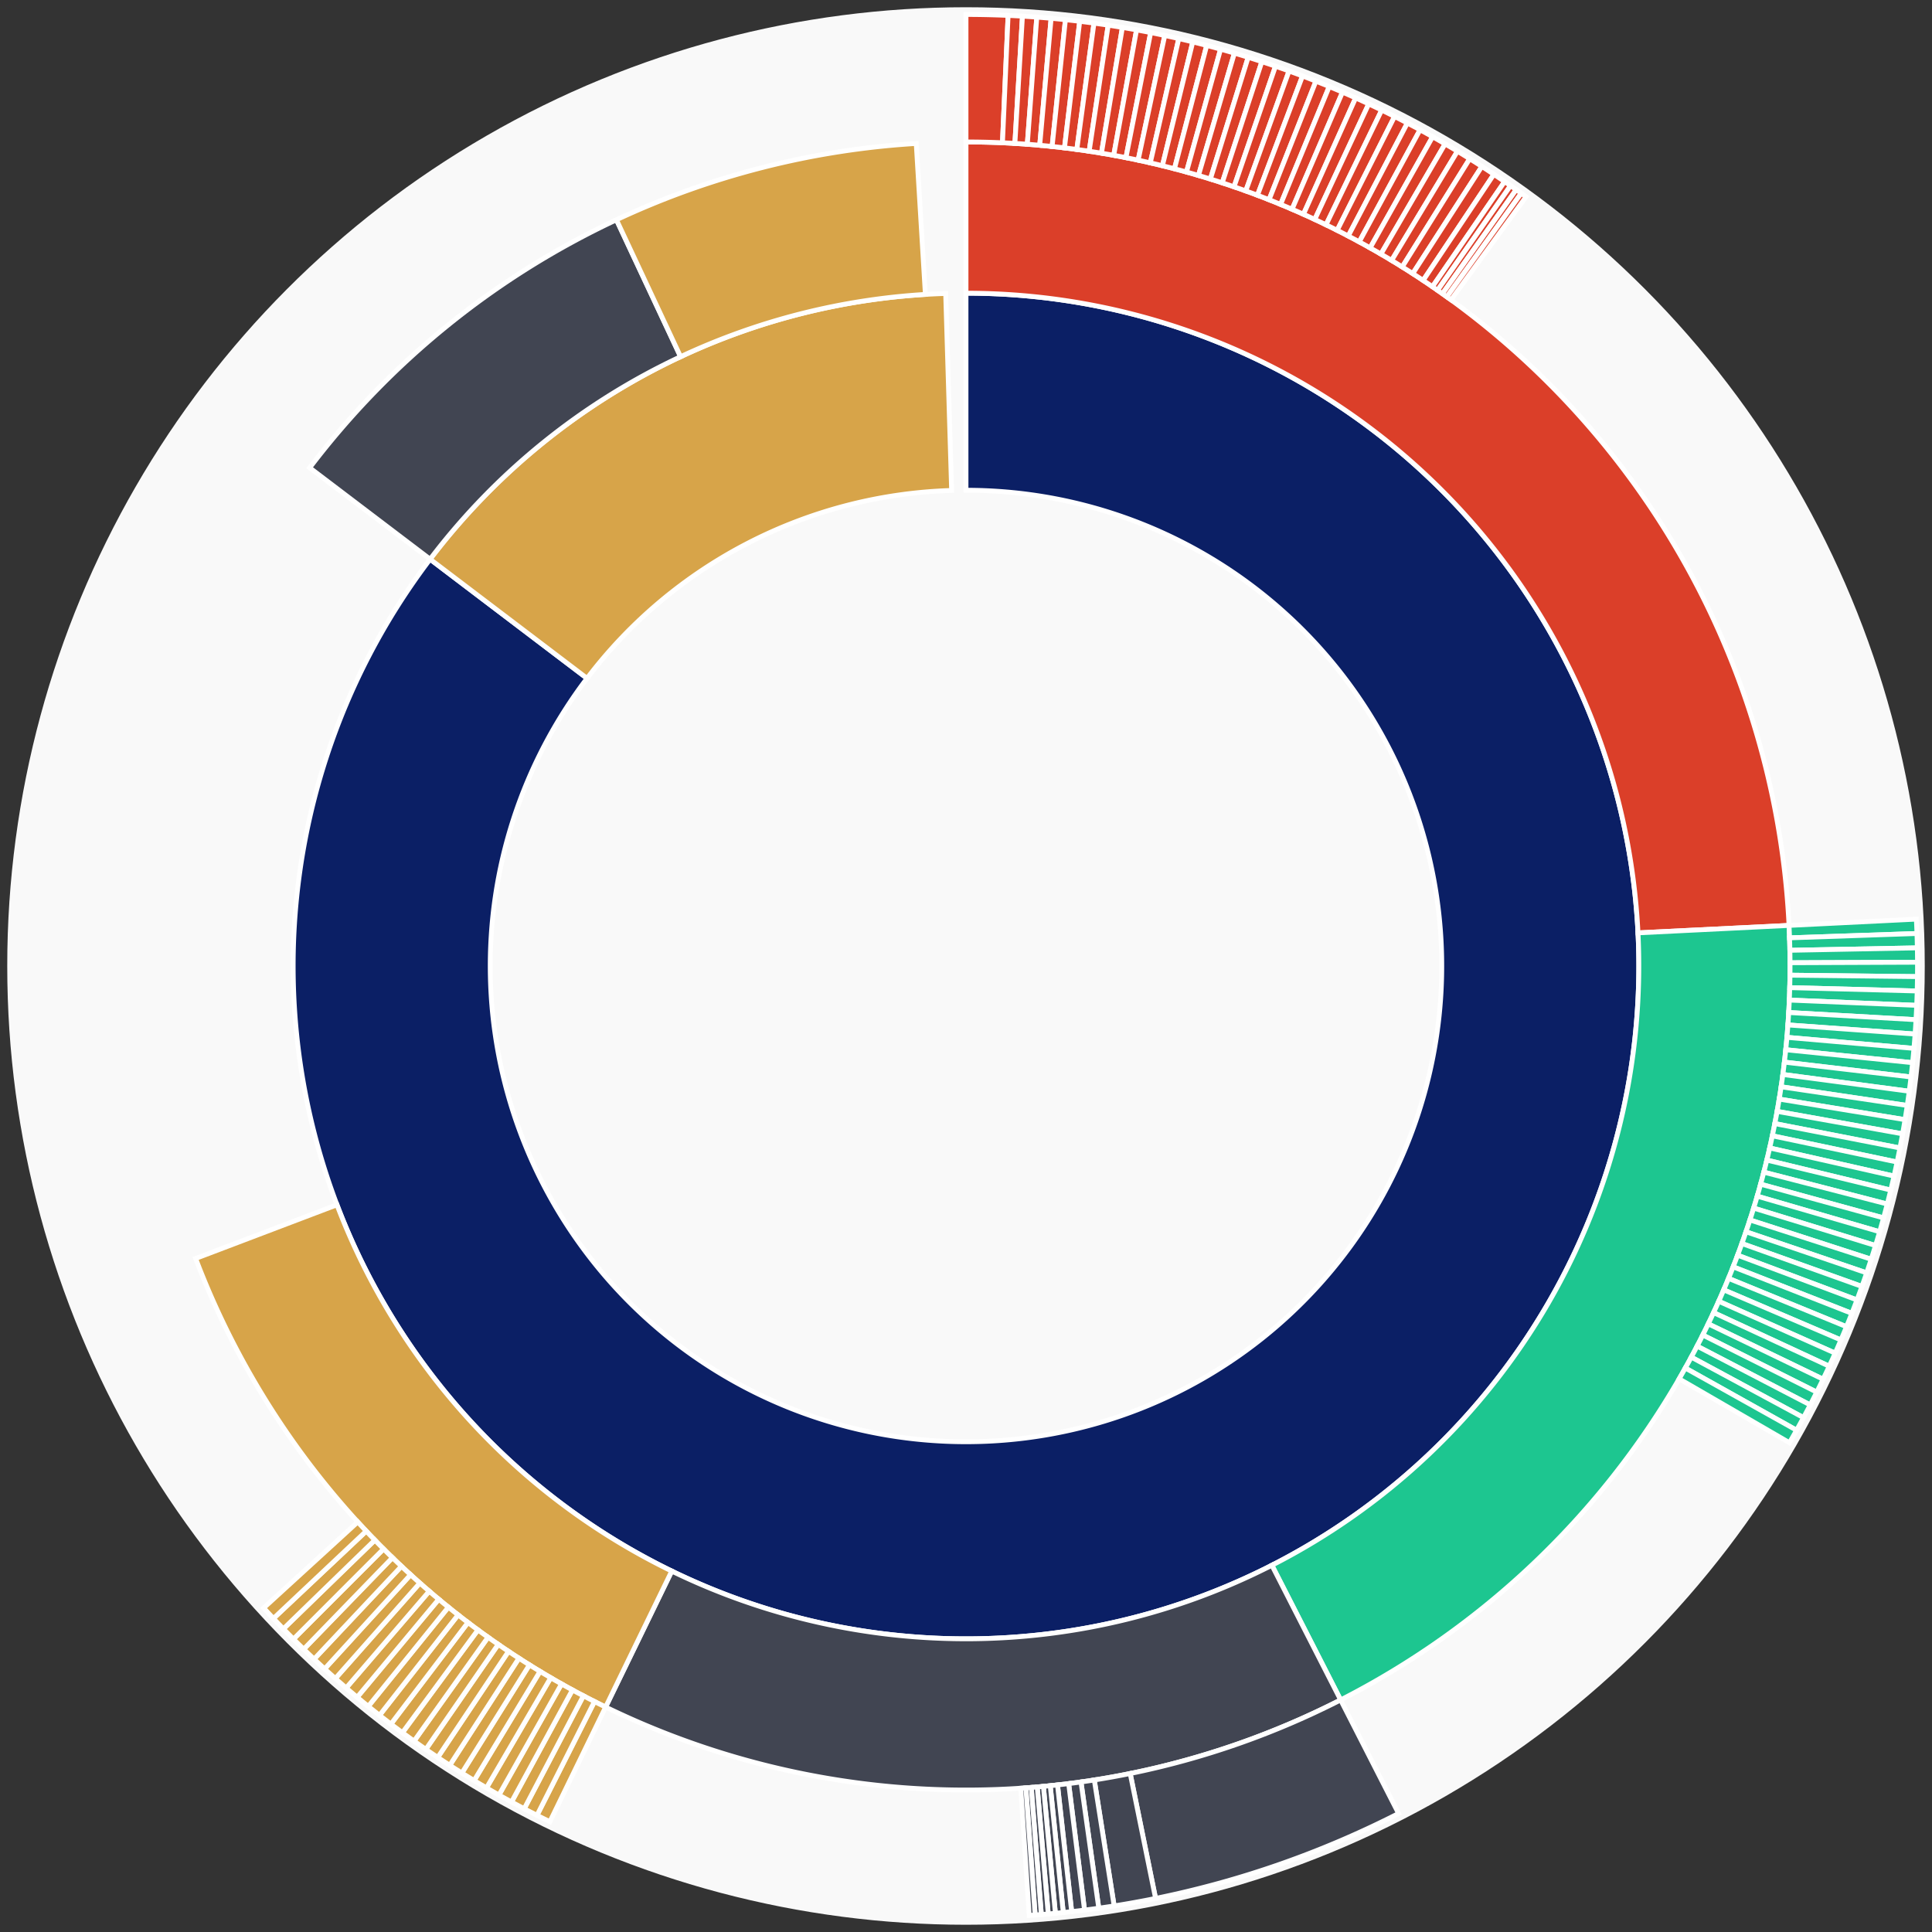 <svg xmlns="http://www.w3.org/2000/svg" width="400" height="400" id="block-7907928"><rect width="100%" height="100%" fill="#333333" stroke="none"/><g id="burst-container" transform="translate(200,200)"><circle r="197" style="fill: #f9f9f9; stroke: #f9f9f9; stroke-width: 3; opacity: 1;" id="circle-base"></circle><path display="none" d="M6.031385485800715e-15,-98.5A98.5,98.5,0,1,1,-6.031385485800715e-15,98.5A98.5,98.5,0,1,1,6.031385485800715e-15,-98.5Z" fill-rule="evenodd" id="p-type-root" style="stroke: #fff; opacity: 1;"></path><path d="M8.529667153919608e-15,-139.3A139.3,139.3,0,1,1,-110.954,-84.225L-78.456,-59.556A98.5,98.5,0,1,0,6.031385485800715e-15,-98.5Z" fill-rule="evenodd" style="fill: #0B1F65; stroke: #fff; opacity: 1;" id="p-type-data"></path><path d="M-110.954,-84.225A139.3,139.3,0,0,1,-4.208,-139.236L-2.976,-98.455A98.5,98.5,0,0,0,-78.456,-59.556Z" fill-rule="evenodd" style="fill: #D7A449; stroke: #fff; opacity: 1;" id="p-type-value"></path><path d="M1.0446666101440332e-14,-170.607A170.607,170.607,0,0,1,170.4,-8.403L139.131,-6.861A139.3,139.3,0,0,0,8.529667153919608e-15,-139.3Z" fill-rule="evenodd" style="fill: #DB3F29; stroke: #fff; opacity: 1;" id="p-type-functions"></path><path d="M170.4,-8.403A170.607,170.607,0,0,1,77.565,151.955L63.332,124.071A139.3,139.3,0,0,0,139.131,-6.861Z" fill-rule="evenodd" style="fill: #1DC690; stroke: #fff; opacity: 1;" id="p-type-logs"></path><path d="M77.565,151.955A170.607,170.607,0,0,1,-74.612,153.427L-60.92,125.273A139.3,139.3,0,0,0,63.332,124.071Z" fill-rule="evenodd" style="fill: #414552; stroke: #fff; opacity: 1;" id="p-type-ether"></path><path d="M-74.612,153.427A170.607,170.607,0,0,1,-159.499,60.554L-130.231,49.442A139.3,139.3,0,0,0,-60.92,125.273Z" fill-rule="evenodd" style="fill: #D7A449; stroke: #fff; opacity: 1;" id="p-type-tokenTransfers"></path><path d="M-135.89,-103.154A170.607,170.607,0,0,1,-72.373,-154.496L-59.093,-126.145A139.3,139.3,0,0,0,-110.954,-84.225Z" fill-rule="evenodd" style="fill: #414552; stroke: #fff; opacity: 1;" id="p-type-ether"></path><path d="M-72.373,-154.496A170.607,170.607,0,0,1,-10.303,-170.296L-8.412,-139.046A139.3,139.3,0,0,0,-59.093,-126.145Z" fill-rule="evenodd" style="fill: #D7A449; stroke: #fff; opacity: 1;" id="p-type-tokenTransfers"></path><path d="M1.206277097160143e-14,-197A197,197,0,0,1,8.717,-196.807L7.549,-170.44A170.607,170.607,0,0,0,1.0446666101440332e-14,-170.607Z" fill-rule="evenodd" style="fill: #DB3F29; stroke: #fff; opacity: 1;" id="p-type-functions"></path><path d="M8.717,-196.807A197,197,0,0,1,11.689,-196.653L10.123,-170.306A170.607,170.607,0,0,0,7.549,-170.44Z" fill-rule="evenodd" style="fill: #DB3F29; stroke: #fff; opacity: 1;" id="p-type-functions"></path><path d="M11.689,-196.653A197,197,0,0,1,14.658,-196.454L12.694,-170.134A170.607,170.607,0,0,0,10.123,-170.306Z" fill-rule="evenodd" style="fill: #DB3F29; stroke: #fff; opacity: 1;" id="p-type-functions"></path><path d="M14.658,-196.454A197,197,0,0,1,17.624,-196.21L15.263,-169.923A170.607,170.607,0,0,0,12.694,-170.134Z" fill-rule="evenodd" style="fill: #DB3F29; stroke: #fff; opacity: 1;" id="p-type-functions"></path><path d="M17.624,-196.21A197,197,0,0,1,20.586,-195.921L17.828,-169.673A170.607,170.607,0,0,0,15.263,-169.923Z" fill-rule="evenodd" style="fill: #DB3F29; stroke: #fff; opacity: 1;" id="p-type-functions"></path><path d="M20.586,-195.921A197,197,0,0,1,23.543,-195.588L20.389,-169.384A170.607,170.607,0,0,0,17.828,-169.673Z" fill-rule="evenodd" style="fill: #DB3F29; stroke: #fff; opacity: 1;" id="p-type-functions"></path><path d="M23.543,-195.588A197,197,0,0,1,26.495,-195.21L22.945,-169.057A170.607,170.607,0,0,0,20.389,-169.384Z" fill-rule="evenodd" style="fill: #DB3F29; stroke: #fff; opacity: 1;" id="p-type-functions"></path><path d="M26.495,-195.21A197,197,0,0,1,29.441,-194.788L25.497,-168.691A170.607,170.607,0,0,0,22.945,-169.057Z" fill-rule="evenodd" style="fill: #DB3F29; stroke: #fff; opacity: 1;" id="p-type-functions"></path><path d="M29.441,-194.788A197,197,0,0,1,32.38,-194.321L28.042,-168.287A170.607,170.607,0,0,0,25.497,-168.691Z" fill-rule="evenodd" style="fill: #DB3F29; stroke: #fff; opacity: 1;" id="p-type-functions"></path><path d="M32.38,-194.321A197,197,0,0,1,35.312,-193.809L30.581,-167.844A170.607,170.607,0,0,0,28.042,-168.287Z" fill-rule="evenodd" style="fill: #DB3F29; stroke: #fff; opacity: 1;" id="p-type-functions"></path><path d="M35.312,-193.809A197,197,0,0,1,38.235,-193.254L33.113,-167.363A170.607,170.607,0,0,0,30.581,-167.844Z" fill-rule="evenodd" style="fill: #DB3F29; stroke: #fff; opacity: 1;" id="p-type-functions"></path><path d="M38.235,-193.254A197,197,0,0,1,41.15,-192.654L35.637,-166.843A170.607,170.607,0,0,0,33.113,-167.363Z" fill-rule="evenodd" style="fill: #DB3F29; stroke: #fff; opacity: 1;" id="p-type-functions"></path><path d="M41.15,-192.654A197,197,0,0,1,44.056,-192.011L38.153,-166.286A170.607,170.607,0,0,0,35.637,-166.843Z" fill-rule="evenodd" style="fill: #DB3F29; stroke: #fff; opacity: 1;" id="p-type-functions"></path><path d="M44.056,-192.011A197,197,0,0,1,46.951,-191.323L40.661,-165.691A170.607,170.607,0,0,0,38.153,-166.286Z" fill-rule="evenodd" style="fill: #DB3F29; stroke: #fff; opacity: 1;" id="p-type-functions"></path><path d="M46.951,-191.323A197,197,0,0,1,49.836,-190.592L43.159,-165.058A170.607,170.607,0,0,0,40.661,-165.691Z" fill-rule="evenodd" style="fill: #DB3F29; stroke: #fff; opacity: 1;" id="p-type-functions"></path><path d="M49.836,-190.592A197,197,0,0,1,52.709,-189.818L45.648,-164.387A170.607,170.607,0,0,0,43.159,-165.058Z" fill-rule="evenodd" style="fill: #DB3F29; stroke: #fff; opacity: 1;" id="p-type-functions"></path><path d="M52.709,-189.818A197,197,0,0,1,55.571,-189L48.126,-163.679A170.607,170.607,0,0,0,45.648,-164.387Z" fill-rule="evenodd" style="fill: #DB3F29; stroke: #fff; opacity: 1;" id="p-type-functions"></path><path d="M55.571,-189A197,197,0,0,1,58.42,-188.139L50.593,-162.933A170.607,170.607,0,0,0,48.126,-163.679Z" fill-rule="evenodd" style="fill: #DB3F29; stroke: #fff; opacity: 1;" id="p-type-functions"></path><path d="M58.42,-188.139A197,197,0,0,1,61.255,-187.235L53.048,-162.15A170.607,170.607,0,0,0,50.593,-162.933Z" fill-rule="evenodd" style="fill: #DB3F29; stroke: #fff; opacity: 1;" id="p-type-functions"></path><path d="M61.255,-187.235A197,197,0,0,1,64.076,-186.288L55.492,-161.33A170.607,170.607,0,0,0,53.048,-162.15Z" fill-rule="evenodd" style="fill: #DB3F29; stroke: #fff; opacity: 1;" id="p-type-functions"></path><path d="M64.076,-186.288A197,197,0,0,1,66.883,-185.299L57.922,-160.474A170.607,170.607,0,0,0,55.492,-161.33Z" fill-rule="evenodd" style="fill: #DB3F29; stroke: #fff; opacity: 1;" id="p-type-functions"></path><path d="M66.883,-185.299A197,197,0,0,1,69.674,-184.267L60.34,-159.58A170.607,170.607,0,0,0,57.922,-160.474Z" fill-rule="evenodd" style="fill: #DB3F29; stroke: #fff; opacity: 1;" id="p-type-functions"></path><path d="M69.674,-184.267A197,197,0,0,1,72.45,-183.194L62.744,-158.651A170.607,170.607,0,0,0,60.34,-159.58Z" fill-rule="evenodd" style="fill: #DB3F29; stroke: #fff; opacity: 1;" id="p-type-functions"></path><path d="M72.45,-183.194A197,197,0,0,1,75.209,-182.079L65.133,-157.685A170.607,170.607,0,0,0,62.744,-158.651Z" fill-rule="evenodd" style="fill: #DB3F29; stroke: #fff; opacity: 1;" id="p-type-functions"></path><path d="M75.209,-182.079A197,197,0,0,1,77.951,-180.922L67.508,-156.683A170.607,170.607,0,0,0,65.133,-157.685Z" fill-rule="evenodd" style="fill: #DB3F29; stroke: #fff; opacity: 1;" id="p-type-functions"></path><path d="M77.951,-180.922A197,197,0,0,1,80.675,-179.723L69.867,-155.645A170.607,170.607,0,0,0,67.508,-156.683Z" fill-rule="evenodd" style="fill: #DB3F29; stroke: #fff; opacity: 1;" id="p-type-functions"></path><path d="M80.675,-179.723A197,197,0,0,1,83.381,-178.484L72.21,-154.572A170.607,170.607,0,0,0,69.867,-155.645Z" fill-rule="evenodd" style="fill: #DB3F29; stroke: #fff; opacity: 1;" id="p-type-functions"></path><path d="M83.381,-178.484A197,197,0,0,1,86.067,-177.204L74.537,-153.463A170.607,170.607,0,0,0,72.21,-154.572Z" fill-rule="evenodd" style="fill: #DB3F29; stroke: #fff; opacity: 1;" id="p-type-functions"></path><path d="M86.067,-177.204A197,197,0,0,1,88.734,-175.884L76.846,-152.32A170.607,170.607,0,0,0,74.537,-153.463Z" fill-rule="evenodd" style="fill: #DB3F29; stroke: #fff; opacity: 1;" id="p-type-functions"></path><path d="M88.734,-175.884A197,197,0,0,1,91.381,-174.524L79.139,-151.142A170.607,170.607,0,0,0,76.846,-152.32Z" fill-rule="evenodd" style="fill: #DB3F29; stroke: #fff; opacity: 1;" id="p-type-functions"></path><path d="M91.381,-174.524A197,197,0,0,1,94.007,-173.123L81.413,-149.929A170.607,170.607,0,0,0,79.139,-151.142Z" fill-rule="evenodd" style="fill: #DB3F29; stroke: #fff; opacity: 1;" id="p-type-functions"></path><path d="M94.007,-173.123A197,197,0,0,1,96.612,-171.683L83.668,-148.682A170.607,170.607,0,0,0,81.413,-149.929Z" fill-rule="evenodd" style="fill: #DB3F29; stroke: #fff; opacity: 1;" id="p-type-functions"></path><path d="M96.612,-171.683A197,197,0,0,1,99.194,-170.204L85.905,-147.401A170.607,170.607,0,0,0,83.668,-148.682Z" fill-rule="evenodd" style="fill: #DB3F29; stroke: #fff; opacity: 1;" id="p-type-functions"></path><path d="M99.194,-170.204A197,197,0,0,1,101.754,-168.687L88.121,-146.087A170.607,170.607,0,0,0,85.905,-147.401Z" fill-rule="evenodd" style="fill: #DB3F29; stroke: #fff; opacity: 1;" id="p-type-functions"></path><path d="M101.754,-168.687A197,197,0,0,1,104.29,-167.13L90.318,-144.739A170.607,170.607,0,0,0,88.121,-146.087Z" fill-rule="evenodd" style="fill: #DB3F29; stroke: #fff; opacity: 1;" id="p-type-functions"></path><path d="M104.29,-167.13A197,197,0,0,1,106.803,-165.536L92.494,-143.358A170.607,170.607,0,0,0,90.318,-144.739Z" fill-rule="evenodd" style="fill: #DB3F29; stroke: #fff; opacity: 1;" id="p-type-functions"></path><path d="M106.803,-165.536A197,197,0,0,1,109.291,-163.904L94.648,-141.945A170.607,170.607,0,0,0,92.494,-143.358Z" fill-rule="evenodd" style="fill: #DB3F29; stroke: #fff; opacity: 1;" id="p-type-functions"></path><path d="M109.291,-163.904A197,197,0,0,1,111.515,-162.399L96.575,-140.642A170.607,170.607,0,0,0,94.648,-141.945Z" fill-rule="evenodd" style="fill: #DB3F29; stroke: #fff; opacity: 1;" id="p-type-functions"></path><path d="M111.515,-162.399A197,197,0,0,1,112.738,-161.552L97.634,-139.908A170.607,170.607,0,0,0,96.575,-140.642Z" fill-rule="evenodd" style="fill: #DB3F29; stroke: #fff; opacity: 1;" id="p-type-functions"></path><path d="M112.738,-161.552A197,197,0,0,1,113.91,-160.728L98.649,-139.195A170.607,170.607,0,0,0,97.634,-139.908Z" fill-rule="evenodd" style="fill: #DB3F29; stroke: #fff; opacity: 1;" id="p-type-functions"></path><path d="M113.91,-160.728A197,197,0,0,1,114.957,-159.981L99.556,-138.547A170.607,170.607,0,0,0,98.649,-139.195Z" fill-rule="evenodd" style="fill: #DB3F29; stroke: #fff; opacity: 1;" id="p-type-functions"></path><path d="M114.957,-159.981A197,197,0,0,1,115.953,-159.261L100.418,-137.924A170.607,170.607,0,0,0,99.556,-138.547Z" fill-rule="evenodd" style="fill: #DB3F29; stroke: #fff; opacity: 1;" id="p-type-functions"></path><path d="M196.761,-9.703A197,197,0,0,1,196.885,-6.729L170.507,-5.828A170.607,170.607,0,0,0,170.4,-8.403Z" fill-rule="evenodd" style="fill: #1DC690; stroke: #fff; opacity: 1;" id="p-type-logs"></path><path d="M196.885,-6.729A197,197,0,0,1,196.964,-3.754L170.576,-3.251A170.607,170.607,0,0,0,170.507,-5.828Z" fill-rule="evenodd" style="fill: #1DC690; stroke: #fff; opacity: 1;" id="p-type-logs"></path><path d="M196.964,-3.754A197,197,0,0,1,196.998,-0.779L170.606,-0.674A170.607,170.607,0,0,0,170.576,-3.251Z" fill-rule="evenodd" style="fill: #1DC690; stroke: #fff; opacity: 1;" id="p-type-logs"></path><path d="M196.998,-0.779A197,197,0,0,1,196.988,2.197L170.596,1.903A170.607,170.607,0,0,0,170.606,-0.674Z" fill-rule="evenodd" style="fill: #1DC690; stroke: #fff; opacity: 1;" id="p-type-logs"></path><path d="M196.988,2.197A197,197,0,0,1,196.932,5.173L170.548,4.48A170.607,170.607,0,0,0,170.596,1.903Z" fill-rule="evenodd" style="fill: #1DC690; stroke: #fff; opacity: 1;" id="p-type-logs"></path><path d="M196.932,5.173A197,197,0,0,1,196.831,8.147L170.461,7.056A170.607,170.607,0,0,0,170.548,4.48Z" fill-rule="evenodd" style="fill: #1DC690; stroke: #fff; opacity: 1;" id="p-type-logs"></path><path d="M196.831,8.147A197,197,0,0,1,196.686,11.119L170.335,9.63A170.607,170.607,0,0,0,170.461,7.056Z" fill-rule="evenodd" style="fill: #1DC690; stroke: #fff; opacity: 1;" id="p-type-logs"></path><path d="M196.686,11.119A197,197,0,0,1,196.496,14.089L170.17,12.202A170.607,170.607,0,0,0,170.335,9.63Z" fill-rule="evenodd" style="fill: #1DC690; stroke: #fff; opacity: 1;" id="p-type-logs"></path><path d="M196.496,14.089A197,197,0,0,1,196.26,17.056L169.966,14.771A170.607,170.607,0,0,0,170.17,12.202Z" fill-rule="evenodd" style="fill: #1DC690; stroke: #fff; opacity: 1;" id="p-type-logs"></path><path d="M196.26,17.056A197,197,0,0,1,195.98,20.019L169.724,17.337A170.607,170.607,0,0,0,169.966,14.771Z" fill-rule="evenodd" style="fill: #1DC690; stroke: #fff; opacity: 1;" id="p-type-logs"></path><path d="M195.98,20.019A197,197,0,0,1,195.655,22.977L169.443,19.899A170.607,170.607,0,0,0,169.724,17.337Z" fill-rule="evenodd" style="fill: #1DC690; stroke: #fff; opacity: 1;" id="p-type-logs"></path><path d="M195.655,22.977A197,197,0,0,1,195.286,25.93L169.123,22.456A170.607,170.607,0,0,0,169.443,19.899Z" fill-rule="evenodd" style="fill: #1DC690; stroke: #fff; opacity: 1;" id="p-type-logs"></path><path d="M195.286,25.93A197,197,0,0,1,194.872,28.877L168.764,25.008A170.607,170.607,0,0,0,169.123,22.456Z" fill-rule="evenodd" style="fill: #1DC690; stroke: #fff; opacity: 1;" id="p-type-logs"></path><path d="M194.872,28.877A197,197,0,0,1,194.414,31.817L168.367,27.555A170.607,170.607,0,0,0,168.764,25.008Z" fill-rule="evenodd" style="fill: #1DC690; stroke: #fff; opacity: 1;" id="p-type-logs"></path><path d="M194.414,31.817A197,197,0,0,1,193.911,34.75L167.932,30.095A170.607,170.607,0,0,0,168.367,27.555Z" fill-rule="evenodd" style="fill: #1DC690; stroke: #fff; opacity: 1;" id="p-type-logs"></path><path d="M193.911,34.75A197,197,0,0,1,193.364,37.676L167.458,32.628A170.607,170.607,0,0,0,167.932,30.095Z" fill-rule="evenodd" style="fill: #1DC690; stroke: #fff; opacity: 1;" id="p-type-logs"></path><path d="M193.364,37.676A197,197,0,0,1,192.773,40.592L166.946,35.154A170.607,170.607,0,0,0,167.458,32.628Z" fill-rule="evenodd" style="fill: #1DC690; stroke: #fff; opacity: 1;" id="p-type-logs"></path><path d="M192.773,40.592A197,197,0,0,1,192.137,43.5L166.396,37.672A170.607,170.607,0,0,0,166.946,35.154Z" fill-rule="evenodd" style="fill: #1DC690; stroke: #fff; opacity: 1;" id="p-type-logs"></path><path d="M192.137,43.5A197,197,0,0,1,191.458,46.397L165.808,40.181A170.607,170.607,0,0,0,166.396,37.672Z" fill-rule="evenodd" style="fill: #1DC690; stroke: #fff; opacity: 1;" id="p-type-logs"></path><path d="M191.458,46.397A197,197,0,0,1,190.736,49.284L165.182,42.681A170.607,170.607,0,0,0,165.808,40.181Z" fill-rule="evenodd" style="fill: #1DC690; stroke: #fff; opacity: 1;" id="p-type-logs"></path><path d="M190.736,49.284A197,197,0,0,1,189.969,52.16L164.518,45.172A170.607,170.607,0,0,0,165.182,42.681Z" fill-rule="evenodd" style="fill: #1DC690; stroke: #fff; opacity: 1;" id="p-type-logs"></path><path d="M189.969,52.16A197,197,0,0,1,189.16,55.023L163.817,47.652A170.607,170.607,0,0,0,164.518,45.172Z" fill-rule="evenodd" style="fill: #1DC690; stroke: #fff; opacity: 1;" id="p-type-logs"></path><path d="M189.16,55.023A197,197,0,0,1,188.307,57.875L163.079,50.121A170.607,170.607,0,0,0,163.817,47.652Z" fill-rule="evenodd" style="fill: #1DC690; stroke: #fff; opacity: 1;" id="p-type-logs"></path><path d="M188.307,57.875A197,197,0,0,1,187.411,60.713L162.303,52.579A170.607,170.607,0,0,0,163.079,50.121Z" fill-rule="evenodd" style="fill: #1DC690; stroke: #fff; opacity: 1;" id="p-type-logs"></path><path d="M187.411,60.713A197,197,0,0,1,186.473,63.537L161.49,55.024A170.607,170.607,0,0,0,162.303,52.579Z" fill-rule="evenodd" style="fill: #1DC690; stroke: #fff; opacity: 1;" id="p-type-logs"></path><path d="M186.473,63.537A197,197,0,0,1,185.492,66.346L160.641,57.458A170.607,170.607,0,0,0,161.49,55.024Z" fill-rule="evenodd" style="fill: #1DC690; stroke: #fff; opacity: 1;" id="p-type-logs"></path><path d="M185.492,66.346A197,197,0,0,1,184.468,69.141L159.754,59.878A170.607,170.607,0,0,0,160.641,57.458Z" fill-rule="evenodd" style="fill: #1DC690; stroke: #fff; opacity: 1;" id="p-type-logs"></path><path d="M184.468,69.141A197,197,0,0,1,183.403,71.919L158.832,62.284A170.607,170.607,0,0,0,159.754,59.878Z" fill-rule="evenodd" style="fill: #1DC690; stroke: #fff; opacity: 1;" id="p-type-logs"></path><path d="M183.403,71.919A197,197,0,0,1,182.296,74.682L157.873,64.676A170.607,170.607,0,0,0,158.832,62.284Z" fill-rule="evenodd" style="fill: #1DC690; stroke: #fff; opacity: 1;" id="p-type-logs"></path><path d="M182.296,74.682A197,197,0,0,1,181.147,77.427L156.878,67.054A170.607,170.607,0,0,0,157.873,64.676Z" fill-rule="evenodd" style="fill: #1DC690; stroke: #fff; opacity: 1;" id="p-type-logs"></path><path d="M181.147,77.427A197,197,0,0,1,179.956,80.154L155.847,69.416A170.607,170.607,0,0,0,156.878,67.054Z" fill-rule="evenodd" style="fill: #1DC690; stroke: #fff; opacity: 1;" id="p-type-logs"></path><path d="M179.956,80.154A197,197,0,0,1,178.725,82.864L154.78,71.762A170.607,170.607,0,0,0,155.847,69.416Z" fill-rule="evenodd" style="fill: #1DC690; stroke: #fff; opacity: 1;" id="p-type-logs"></path><path d="M178.725,82.864A197,197,0,0,1,177.453,85.554L153.679,74.092A170.607,170.607,0,0,0,154.78,71.762Z" fill-rule="evenodd" style="fill: #1DC690; stroke: #fff; opacity: 1;" id="p-type-logs"></path><path d="M177.453,85.554A197,197,0,0,1,176.14,88.225L152.542,76.405A170.607,170.607,0,0,0,153.679,74.092Z" fill-rule="evenodd" style="fill: #1DC690; stroke: #fff; opacity: 1;" id="p-type-logs"></path><path d="M176.14,88.225A197,197,0,0,1,174.787,90.876L151.37,78.701A170.607,170.607,0,0,0,152.542,76.405Z" fill-rule="evenodd" style="fill: #1DC690; stroke: #fff; opacity: 1;" id="p-type-logs"></path><path d="M174.787,90.876A197,197,0,0,1,173.395,93.506L150.164,80.978A170.607,170.607,0,0,0,151.37,78.701Z" fill-rule="evenodd" style="fill: #1DC690; stroke: #fff; opacity: 1;" id="p-type-logs"></path><path d="M173.395,93.506A197,197,0,0,1,171.962,96.114L148.924,83.237A170.607,170.607,0,0,0,150.164,80.978Z" fill-rule="evenodd" style="fill: #1DC690; stroke: #fff; opacity: 1;" id="p-type-logs"></path><path d="M171.962,96.114A197,197,0,0,1,170.491,98.701L147.649,85.477A170.607,170.607,0,0,0,148.924,83.237Z" fill-rule="evenodd" style="fill: #1DC690; stroke: #fff; opacity: 1;" id="p-type-logs"></path><path d="M89.565,175.463A197,197,0,0,1,39.253,193.05L33.994,167.186A170.607,170.607,0,0,0,77.565,151.955Z" fill-rule="evenodd" style="fill: #414552; stroke: #fff; opacity: 1;" id="p-type-ether"></path><path d="M39.253,193.05A197,197,0,0,1,30.673,194.598L26.563,168.526A170.607,170.607,0,0,0,33.994,167.186Z" fill-rule="evenodd" style="fill: #414552; stroke: #fff; opacity: 1;" id="p-type-ether"></path><path d="M30.673,194.598A197,197,0,0,1,27.492,195.072L23.809,168.937A170.607,170.607,0,0,0,26.563,168.526Z" fill-rule="evenodd" style="fill: #414552; stroke: #fff; opacity: 1;" id="p-type-ether"></path><path d="M27.492,195.072A197,197,0,0,1,24.544,195.465L21.255,169.278A170.607,170.607,0,0,0,23.809,168.937Z" fill-rule="evenodd" style="fill: #414552; stroke: #fff; opacity: 1;" id="p-type-ether"></path><path d="M24.544,195.465A197,197,0,0,1,21.877,195.782L18.946,169.552A170.607,170.607,0,0,0,21.255,169.278Z" fill-rule="evenodd" style="fill: #414552; stroke: #fff; opacity: 1;" id="p-type-ether"></path><path d="M21.877,195.782A197,197,0,0,1,20.137,195.968L17.439,169.713A170.607,170.607,0,0,0,18.946,169.552Z" fill-rule="evenodd" style="fill: #414552; stroke: #fff; opacity: 1;" id="p-type-ether"></path><path d="M20.137,195.968A197,197,0,0,1,18.508,196.129L16.028,169.852A170.607,170.607,0,0,0,17.439,169.713Z" fill-rule="evenodd" style="fill: #414552; stroke: #fff; opacity: 1;" id="p-type-ether"></path><path d="M18.508,196.129A197,197,0,0,1,17.026,196.263L14.745,169.969A170.607,170.607,0,0,0,16.028,169.852Z" fill-rule="evenodd" style="fill: #414552; stroke: #fff; opacity: 1;" id="p-type-ether"></path><path d="M17.026,196.263A197,197,0,0,1,15.598,196.381L13.509,170.071A170.607,170.607,0,0,0,14.745,169.969Z" fill-rule="evenodd" style="fill: #414552; stroke: #fff; opacity: 1;" id="p-type-ether"></path><path d="M15.598,196.381A197,197,0,0,1,14.316,196.479L12.398,170.156A170.607,170.607,0,0,0,13.509,170.071Z" fill-rule="evenodd" style="fill: #414552; stroke: #fff; opacity: 1;" id="p-type-ether"></path><path d="M14.316,196.479A197,197,0,0,1,13.09,196.565L11.336,170.23A170.607,170.607,0,0,0,12.398,170.156Z" fill-rule="evenodd" style="fill: #414552; stroke: #fff; opacity: 1;" id="p-type-ether"></path><path d="M-86.154,177.162A197,197,0,0,1,-88.821,175.841L-76.921,152.282A170.607,170.607,0,0,0,-74.612,153.427Z" fill-rule="evenodd" style="fill: #D7A449; stroke: #fff; opacity: 1;" id="p-type-tokenTransfers"></path><path d="M-88.821,175.841A197,197,0,0,1,-91.467,174.479L-79.212,151.103A170.607,170.607,0,0,0,-76.921,152.282Z" fill-rule="evenodd" style="fill: #D7A449; stroke: #fff; opacity: 1;" id="p-type-tokenTransfers"></path><path d="M-91.467,174.479A197,197,0,0,1,-94.092,173.077L-81.486,149.889A170.607,170.607,0,0,0,-79.212,151.103Z" fill-rule="evenodd" style="fill: #D7A449; stroke: #fff; opacity: 1;" id="p-type-tokenTransfers"></path><path d="M-94.092,173.077A197,197,0,0,1,-96.696,171.636L-83.741,148.641A170.607,170.607,0,0,0,-81.486,149.889Z" fill-rule="evenodd" style="fill: #D7A449; stroke: #fff; opacity: 1;" id="p-type-tokenTransfers"></path><path d="M-96.696,171.636A197,197,0,0,1,-99.277,170.156L-85.977,147.359A170.607,170.607,0,0,0,-83.741,148.641Z" fill-rule="evenodd" style="fill: #D7A449; stroke: #fff; opacity: 1;" id="p-type-tokenTransfers"></path><path d="M-99.277,170.156A197,197,0,0,1,-101.836,168.637L-88.193,146.044A170.607,170.607,0,0,0,-85.977,147.359Z" fill-rule="evenodd" style="fill: #D7A449; stroke: #fff; opacity: 1;" id="p-type-tokenTransfers"></path><path d="M-101.836,168.637A197,197,0,0,1,-104.372,167.079L-90.389,144.695A170.607,170.607,0,0,0,-88.193,146.044Z" fill-rule="evenodd" style="fill: #D7A449; stroke: #fff; opacity: 1;" id="p-type-tokenTransfers"></path><path d="M-104.372,167.079A197,197,0,0,1,-106.884,165.483L-92.564,143.313A170.607,170.607,0,0,0,-90.389,144.695Z" fill-rule="evenodd" style="fill: #D7A449; stroke: #fff; opacity: 1;" id="p-type-tokenTransfers"></path><path d="M-106.884,165.483A197,197,0,0,1,-109.372,163.85L-94.719,141.898A170.607,170.607,0,0,0,-92.564,143.313Z" fill-rule="evenodd" style="fill: #D7A449; stroke: #fff; opacity: 1;" id="p-type-tokenTransfers"></path><path d="M-109.372,163.85A197,197,0,0,1,-111.834,162.179L-96.851,140.451A170.607,170.607,0,0,0,-94.719,141.898Z" fill-rule="evenodd" style="fill: #D7A449; stroke: #fff; opacity: 1;" id="p-type-tokenTransfers"></path><path d="M-111.834,162.179A197,197,0,0,1,-114.272,160.471L-98.962,138.972A170.607,170.607,0,0,0,-96.851,140.451Z" fill-rule="evenodd" style="fill: #D7A449; stroke: #fff; opacity: 1;" id="p-type-tokenTransfers"></path><path d="M-114.272,160.471A197,197,0,0,1,-116.683,158.727L-101.05,137.461A170.607,170.607,0,0,0,-98.962,138.972Z" fill-rule="evenodd" style="fill: #D7A449; stroke: #fff; opacity: 1;" id="p-type-tokenTransfers"></path><path d="M-116.683,158.727A197,197,0,0,1,-119.067,156.946L-103.115,135.919A170.607,170.607,0,0,0,-101.05,137.461Z" fill-rule="evenodd" style="fill: #D7A449; stroke: #fff; opacity: 1;" id="p-type-tokenTransfers"></path><path d="M-119.067,156.946A197,197,0,0,1,-121.424,155.13L-105.156,134.346A170.607,170.607,0,0,0,-103.115,135.919Z" fill-rule="evenodd" style="fill: #D7A449; stroke: #fff; opacity: 1;" id="p-type-tokenTransfers"></path><path d="M-121.424,155.13A197,197,0,0,1,-123.754,153.278L-107.174,132.742A170.607,170.607,0,0,0,-105.156,134.346Z" fill-rule="evenodd" style="fill: #D7A449; stroke: #fff; opacity: 1;" id="p-type-tokenTransfers"></path><path d="M-123.754,153.278A197,197,0,0,1,-126.055,151.391L-109.167,131.108A170.607,170.607,0,0,0,-107.174,132.742Z" fill-rule="evenodd" style="fill: #D7A449; stroke: #fff; opacity: 1;" id="p-type-tokenTransfers"></path><path d="M-126.055,151.391A197,197,0,0,1,-128.328,149.469L-111.135,129.444A170.607,170.607,0,0,0,-109.167,131.108Z" fill-rule="evenodd" style="fill: #D7A449; stroke: #fff; opacity: 1;" id="p-type-tokenTransfers"></path><path d="M-128.328,149.469A197,197,0,0,1,-130.571,147.514L-113.078,127.751A170.607,170.607,0,0,0,-111.135,129.444Z" fill-rule="evenodd" style="fill: #D7A449; stroke: #fff; opacity: 1;" id="p-type-tokenTransfers"></path><path d="M-130.571,147.514A197,197,0,0,1,-132.784,145.524L-114.994,126.028A170.607,170.607,0,0,0,-113.078,127.751Z" fill-rule="evenodd" style="fill: #D7A449; stroke: #fff; opacity: 1;" id="p-type-tokenTransfers"></path><path d="M-132.784,145.524A197,197,0,0,1,-134.967,143.502L-116.885,124.276A170.607,170.607,0,0,0,-114.994,126.028Z" fill-rule="evenodd" style="fill: #D7A449; stroke: #fff; opacity: 1;" id="p-type-tokenTransfers"></path><path d="M-134.967,143.502A197,197,0,0,1,-137.12,141.447L-118.749,122.497A170.607,170.607,0,0,0,-116.885,124.276Z" fill-rule="evenodd" style="fill: #D7A449; stroke: #fff; opacity: 1;" id="p-type-tokenTransfers"></path><path d="M-137.12,141.447A197,197,0,0,1,-139.241,139.359L-120.586,120.689A170.607,170.607,0,0,0,-118.749,122.497Z" fill-rule="evenodd" style="fill: #D7A449; stroke: #fff; opacity: 1;" id="p-type-tokenTransfers"></path><path d="M-139.241,139.359A197,197,0,0,1,-141.33,137.24L-122.395,118.853A170.607,170.607,0,0,0,-120.586,120.689Z" fill-rule="evenodd" style="fill: #D7A449; stroke: #fff; opacity: 1;" id="p-type-tokenTransfers"></path><path d="M-141.33,137.24A197,197,0,0,1,-143.387,135.089L-124.177,116.991A170.607,170.607,0,0,0,-122.395,118.853Z" fill-rule="evenodd" style="fill: #D7A449; stroke: #fff; opacity: 1;" id="p-type-tokenTransfers"></path><path d="M-143.387,135.089A197,197,0,0,1,-145.411,132.908L-125.93,115.102A170.607,170.607,0,0,0,-124.177,116.991Z" fill-rule="evenodd" style="fill: #D7A449; stroke: #fff; opacity: 1;" id="p-type-tokenTransfers"></path></g></svg>